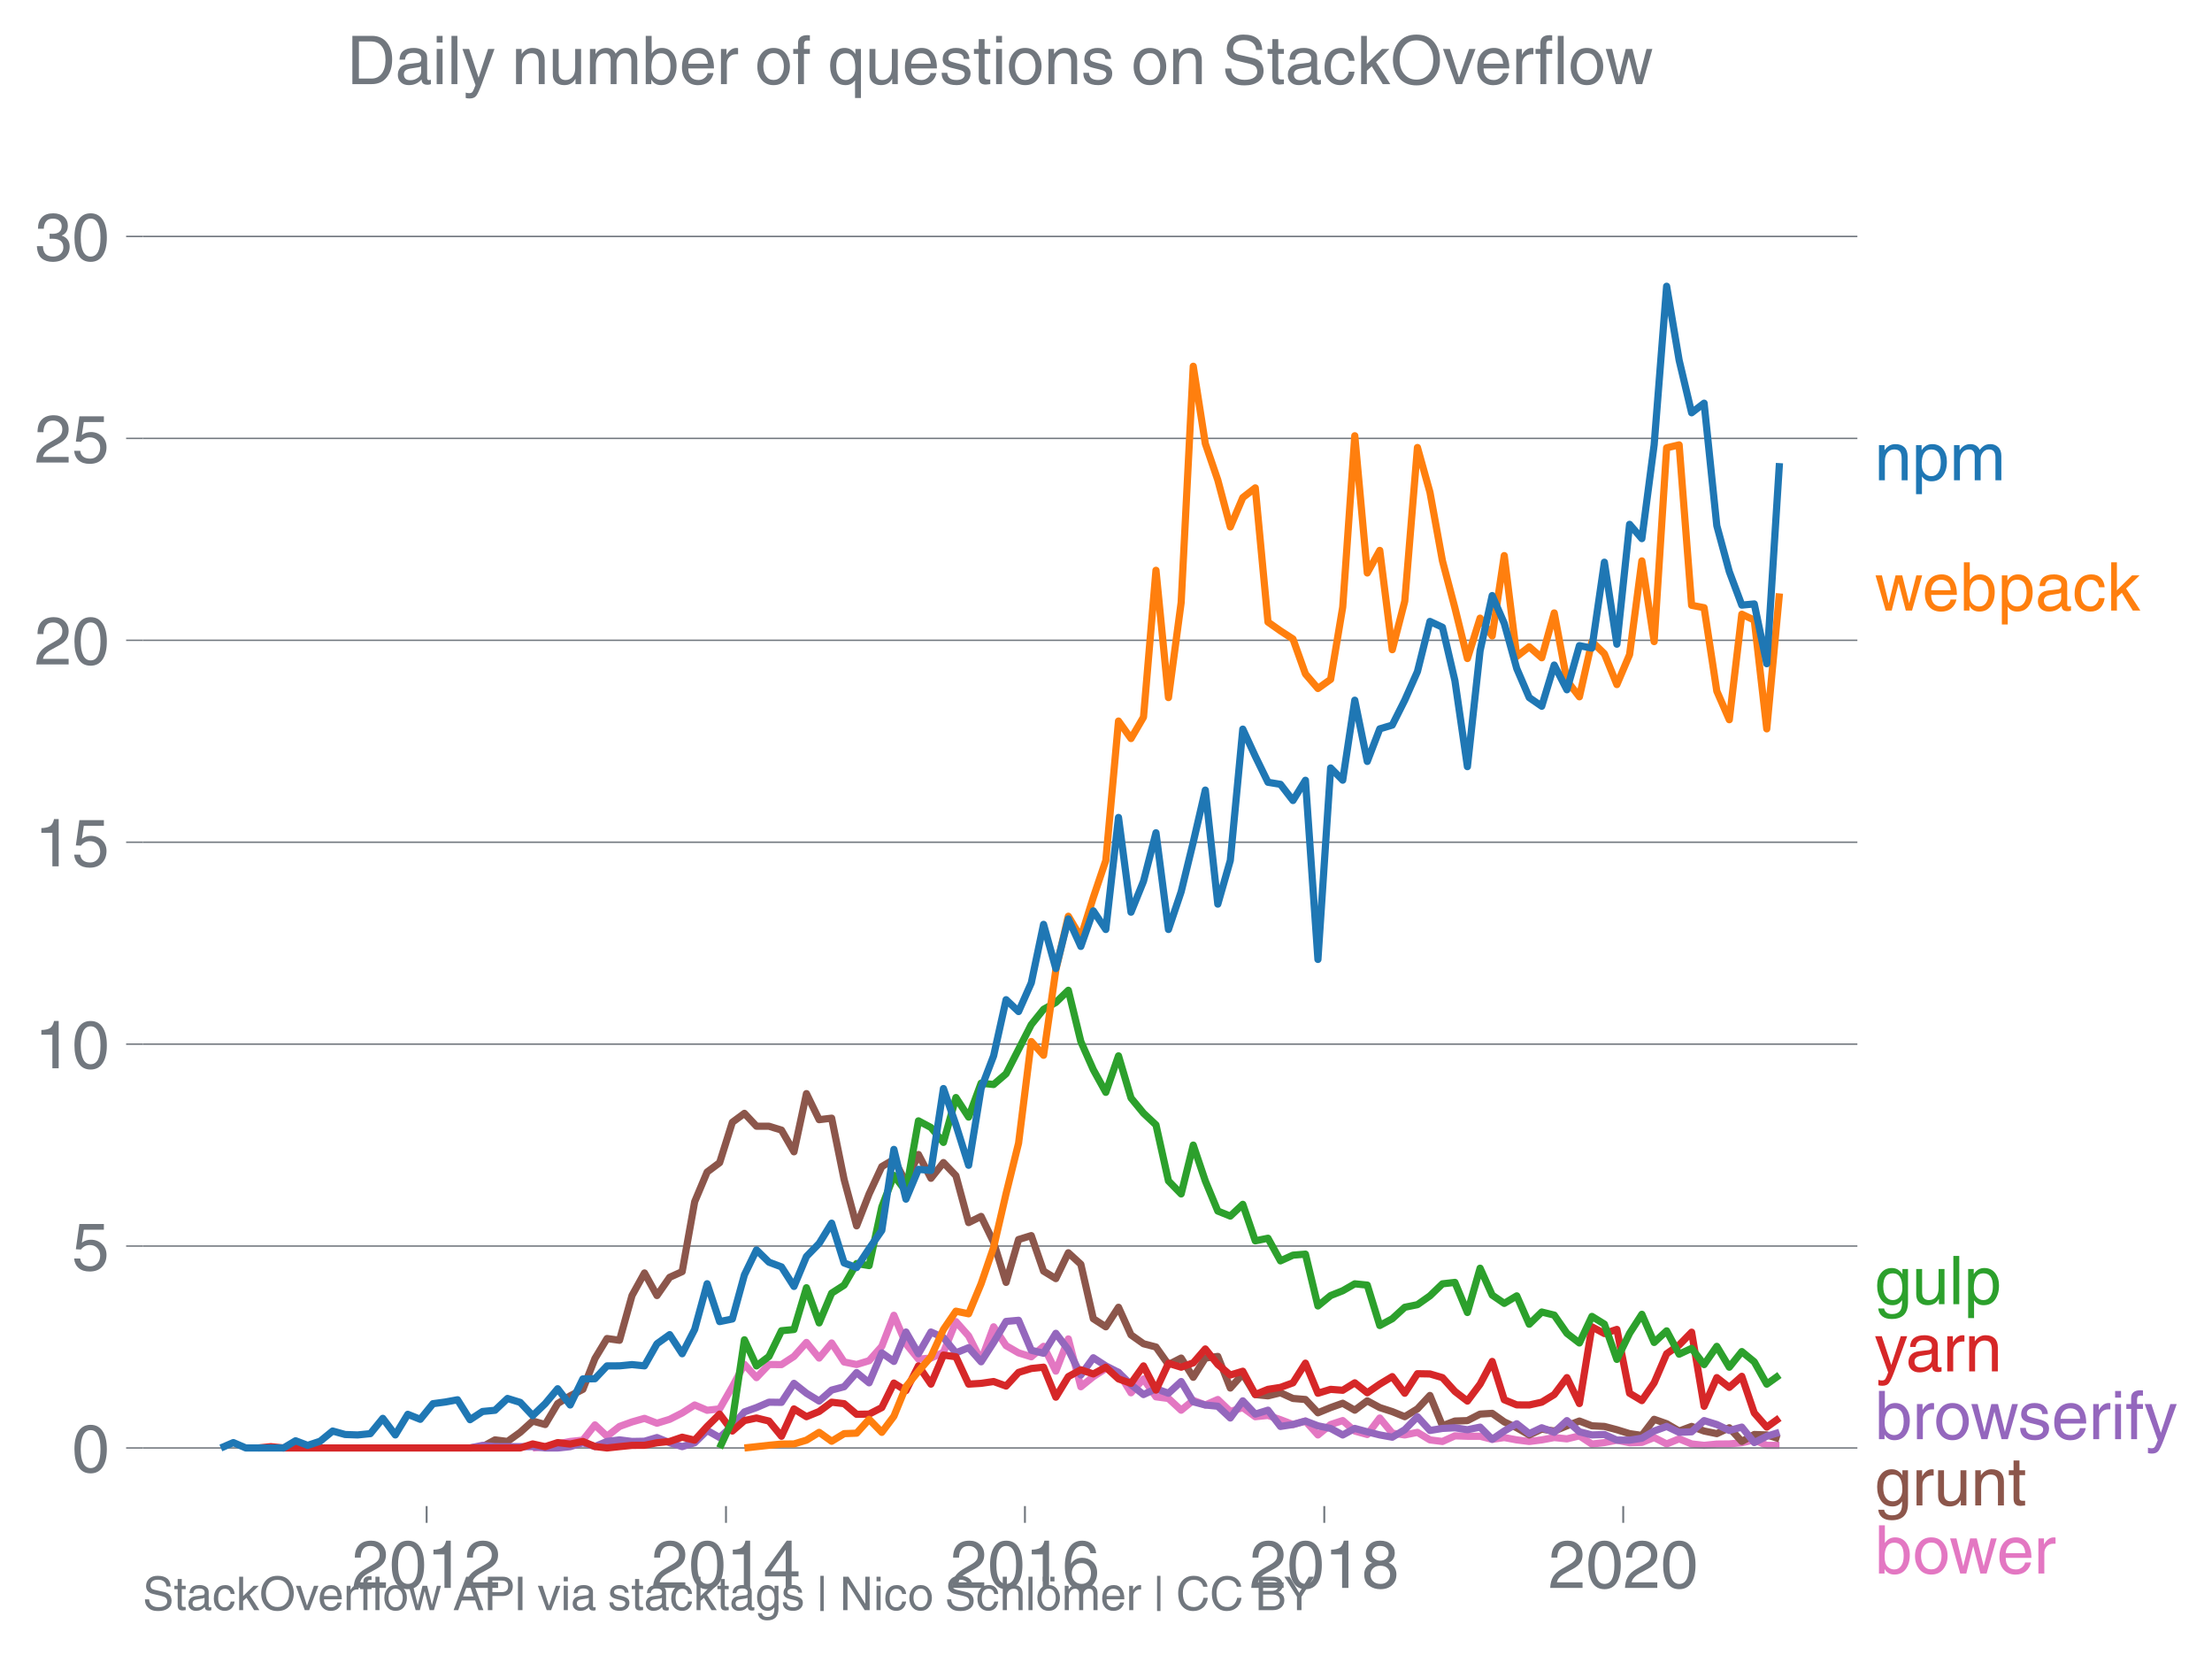 <svg height="459.523" viewBox="0 0 460.756 344.642" width="614.341" xmlns="http://www.w3.org/2000/svg" xmlns:xlink="http://www.w3.org/1999/xlink"><defs><style>*{stroke-linecap:butt;stroke-linejoin:round}</style></defs><g id="figure_1"><path d="M0 344.642h460.756V0H0z" fill="none" id="patch_1"/><g id="axes_1"><path d="M29.77 313.628h357.12V47.516H29.77z" fill="none" id="patch_2"/><path clip-path="url(#p4da6b16182)" d="M110.96 301.532l2.603-.271 2.6-.57 2.602-.515 2.644-.271 2.517-3.178 2.514 2.364 2.604-2.044 2.601-.94 2.602-.742 2.602 1.013 2.644-.814 2.602-1.32 2.603-1.664 2.6 1.103 2.602-.29 2.644-4.611 2.516-4.67 2.515 2.771 2.603-2.73 2.602.017 2.602-1.7 2.601-2.912 2.645 3.256 2.601-3.147 2.604 3.96 2.6.525 2.601-.796 2.645-2.984 2.516-6.472 2.515 5.93 2.603 3.2 2.602-.216 2.601-1.185 2.602-6.411 2.644 2.984 2.602 5.11 2.604-7.009 2.6 3.925 2.601 1.5 2.644.815 2.56-2.18 2.557 5.164 2.603-6.701 2.602 9.956 2.602-2.107 2.601-1.69 2.645.813 2.601 4.24 2.604-2.884 2.6 3.726 2.601.344 2.645 2.441 2.516-2.044 2.515.959 2.603-1.14 2.602 2.496 2.601-.813 2.602 1.898 2.644-.27 2.602.894 2.603 1.004 2.6-.723 2.602 2.893 2.644-2.17 2.517-.823 2.514 2.18 2.604.723 2.601-3.436 2.602 3.156 2.602.37 2.644-.542 2.602 1.573 2.603.326 2.6-1.167 2.602.082h2.644l2.516.64 2.515-.369 2.603.488 2.602.326 2.602-.326 2.602-.488 2.644.271 2.601-.624 2.604 1.71 2.6-.308 2.602-.506 2.644.542 2.559-.075 2.557-1.01 2.604 1.33 2.601-1.059 2.602 1.058 2.602.299 2.644-.272 2.602-.027 2.603-.244 2.6-.597 2.602 1.14h2.644" fill="none" stroke="#e377c2" stroke-linecap="square" stroke-width="1.5" id="line2d_1"/><g id="matplotlib.axis_1"><g id="xtick_1"><g id="line2d_2"><defs><path d="M0 0v3.5" id="mc28a37e4d4" stroke="#71777e" stroke-width=".4"/></defs><use x="88.867" xlink:href="#mc28a37e4d4" y="313.628" fill="#71777e" stroke="#71777e" stroke-width=".4"/></g><g transform="matrix(.14 0 0 -.14 73.296 330.678)" fill="#71777e" id="text_1"><defs><path d="M4.39 45.125q0 12.39 6.391 18.781 6.406 6.407 17.938 6.407 9.656 0 15.812-5.86 6.157-5.86 6.157-15.14 0-7.22-3.547-12.188-3.532-4.953-10.422-8.703l-12.11-6.64Q13.922 15.921 12.5 8.296h38.188V0H2.593q.39 9.906 4.297 16.5 3.906 6.594 12.203 11.375l12.593 7.328q5.032 2.89 7.329 5.984 2.297 3.094 2.297 8.516 0 5.375-3.766 9.031-3.75 3.672-10.156 3.672-7.078 0-10.594-4.672-3.516-4.656-3.61-12.609z" id="HelveticaWorld-Regular-50"/><path d="M42.484 34.188q0 14.109-3.734 21.156-3.734 7.062-10.969 7.062-7.078 0-10.89-7.062-3.797-7.047-3.797-21.157 0-13.671 3.75-20.937Q20.609 6 27.78 6q7.235 0 10.969 7 3.734 7.016 3.734 21.188zm9.422 0q0-17.297-6.25-26.704-6.25-9.39-17.875-9.39-12.062 0-18.062 9.734-6 9.75-6 26.36 0 17.03 6.14 26.578 6.157 9.547 17.922 9.547 11.625 0 17.875-9.5t6.25-26.626z" id="HelveticaWorld-Regular-48"/><path d="M35.89 0h-9.374v49.906H10.109v6.985q8.594.28 12.782 2.75Q27.094 62.109 29 70.313h6.89z" id="HelveticaWorld-Regular-49"/></defs><use xlink:href="#HelveticaWorld-Regular-50"/><use x="55.615" xlink:href="#HelveticaWorld-Regular-48"/><use x="111.23" xlink:href="#HelveticaWorld-Regular-49"/><use x="166.846" xlink:href="#HelveticaWorld-Regular-50"/></g></g><g id="xtick_2"><use x="151.222" xlink:href="#mc28a37e4d4" y="313.628" fill="#71777e" stroke="#71777e" stroke-width=".4" id="line2d_3"/><g transform="matrix(.14 0 0 -.14 135.651 330.678)" fill="#71777e" id="text_2"><defs><path d="M10.594 24.703h22.61v31.89h-.188zM42 17.093V0h-8.797v17.094H2.484v8.593L34.72 70.314H42v-45.61h10.297v-7.61z" id="HelveticaWorld-Regular-52"/></defs><use xlink:href="#HelveticaWorld-Regular-50"/><use x="55.615" xlink:href="#HelveticaWorld-Regular-48"/><use x="111.23" xlink:href="#HelveticaWorld-Regular-49"/><use x="166.846" xlink:href="#HelveticaWorld-Regular-52"/></g></g><g id="xtick_3"><use x="213.491" xlink:href="#mc28a37e4d4" y="313.628" fill="#71777e" stroke="#71777e" stroke-width=".4" id="line2d_4"/><g transform="matrix(.14 0 0 -.14 197.92 330.678)" fill="#71777e" id="text_3"><defs><path d="M14.11 21.578q0-6.875 4.093-11.234Q22.313 6 28.906 6q6.297 0 10.032 4.438 3.734 4.453 3.734 11.687 0 6.297-3.688 10.547-3.687 4.25-10.468 4.25-6.594 0-10.5-4.156-3.907-4.157-3.907-11.188zM41.702 51.61q-.984 5.375-3.984 8.078-3 2.72-8.125 2.72-8.11 0-12.36-7.923-4.25-7.906-4.343-18.109l.203-.188q5.61 8.641 16.687 8.641 8.844 0 15.438-5.86 6.593-5.859 6.593-16.452 0-10.5-6.25-17.47-6.25-6.952-16.843-6.952-12.219 0-18.563 8.687-6.344 8.703-6.344 25.938 0 16.593 6.485 27.093 6.5 10.5 19.484 10.5 8.407 0 14.219-5.015 5.813-5 6.297-13.688z" id="HelveticaWorld-Regular-54"/></defs><use xlink:href="#HelveticaWorld-Regular-50"/><use x="55.615" xlink:href="#HelveticaWorld-Regular-48"/><use x="111.23" xlink:href="#HelveticaWorld-Regular-49"/><use x="166.846" xlink:href="#HelveticaWorld-Regular-54"/></g></g><g id="xtick_4"><use x="275.846" xlink:href="#mc28a37e4d4" y="313.628" fill="#71777e" stroke="#71777e" stroke-width=".4" id="line2d_5"/><g transform="matrix(.14 0 0 -.14 260.276 330.678)" fill="#71777e" id="text_4"><defs><path d="M27.594 40.578q5.422 0 8.953 3.094 3.547 3.11 3.547 8.234 0 4.594-3.407 7.547-3.39 2.953-9.687 2.953-5.61 0-8.672-3.11-3.047-3.093-3.047-7.874 0-5.125 3.813-7.984 3.812-2.86 8.5-2.86zm.093-7.562q-6.78 0-10.64-3.766-3.86-3.766-3.86-9.234 0-6.297 3.907-10.157Q21 6 28.219 6q6.406 0 10.234 3.86 3.828 3.859 3.828 10.265 0 5.469-3.828 9.172-3.828 3.719-10.766 3.719zM49.22 52.203q0-10.594-9.032-14.797 6.204-2.781 8.86-7.36 2.656-4.562 2.656-9.733 0-10.016-6.453-16.125-6.438-6.094-17.375-6.094-9.563 0-16.813 5.25-7.25 5.25-7.25 17.062 0 11.922 11.907 16.907-9.516 3.796-9.516 13.671 0 8.297 5.64 13.813 5.641 5.516 15.641 5.516 10.016 0 15.875-5.204 5.86-5.203 5.86-12.906z" id="HelveticaWorld-Regular-56"/></defs><use xlink:href="#HelveticaWorld-Regular-50"/><use x="55.615" xlink:href="#HelveticaWorld-Regular-48"/><use x="111.23" xlink:href="#HelveticaWorld-Regular-49"/><use x="166.846" xlink:href="#HelveticaWorld-Regular-56"/></g></g><g id="xtick_5"><use x="338.116" xlink:href="#mc28a37e4d4" y="313.628" fill="#71777e" stroke="#71777e" stroke-width=".4" id="line2d_6"/><g transform="matrix(.14 0 0 -.14 322.545 330.678)" fill="#71777e" id="text_5"><use xlink:href="#HelveticaWorld-Regular-50"/><use x="55.615" xlink:href="#HelveticaWorld-Regular-48"/><use x="111.23" xlink:href="#HelveticaWorld-Regular-50"/><use x="166.846" xlink:href="#HelveticaWorld-Regular-48"/></g></g></g><g id="matplotlib.axis_2"><g id="ytick_1"><path clip-path="url(#p4da6b16182)" d="M29.77 301.532h357.12" fill="none" stroke="#71777e" stroke-linecap="square" stroke-width=".3" id="line2d_7"/><g id="line2d_8"><defs><path d="M0 0h-3.5" id="mc528d4cf3a" stroke="#71777e" stroke-width=".3"/></defs><use x="29.771" xlink:href="#mc528d4cf3a" y="301.532" fill="#71777e" stroke="#71777e" stroke-width=".3"/></g><use xlink:href="#HelveticaWorld-Regular-48" transform="matrix(.14 0 0 -.14 14.985 306.557)" fill="#71777e" id="text_6"/></g><g id="ytick_2"><path clip-path="url(#p4da6b16182)" d="M29.77 259.484h357.12" fill="none" stroke="#71777e" stroke-linecap="square" stroke-width=".3" id="line2d_9"/><use x="29.771" xlink:href="#mc528d4cf3a" y="259.484" fill="#71777e" stroke="#71777e" stroke-width=".3" id="line2d_10"/><g transform="matrix(.14 0 0 -.14 14.985 264.508)" fill="#71777e" id="text_7"><defs><path d="M14.703 40.922q5.813 4.39 13.625 4.39 9.469 0 16.281-6.296 6.813-6.297 6.813-16.22 0-10.78-6.578-17.796-6.563-7-18.422-7-10.313 0-16.266 5.047Q4.203 8.109 3.22 17.39h9.094q.671-5.672 4.437-8.672 3.766-3 10.453-3 6.485 0 10.64 4.484Q42 14.703 42 21.688q0 7.125-4.36 11.421-4.343 4.297-11.218 4.297-7.813 0-13.047-6.687l-7.563.39 5.266 37.594h36.438v-8.5H17.672z" id="HelveticaWorld-Regular-53"/></defs><use xlink:href="#HelveticaWorld-Regular-53"/></g></g><g id="ytick_3"><path clip-path="url(#p4da6b16182)" d="M29.77 217.435h357.12" fill="none" stroke="#71777e" stroke-linecap="square" stroke-width=".3" id="line2d_11"/><use x="29.771" xlink:href="#mc528d4cf3a" y="217.435" fill="#71777e" stroke="#71777e" stroke-width=".3" id="line2d_12"/><g transform="matrix(.14 0 0 -.14 7.2 222.46)" fill="#71777e" id="text_8"><use xlink:href="#HelveticaWorld-Regular-49"/><use x="55.615" xlink:href="#HelveticaWorld-Regular-48"/></g></g><g id="ytick_4"><path clip-path="url(#p4da6b16182)" d="M29.77 175.386h357.12" fill="none" stroke="#71777e" stroke-linecap="square" stroke-width=".3" id="line2d_13"/><use x="29.771" xlink:href="#mc528d4cf3a" y="175.386" fill="#71777e" stroke="#71777e" stroke-width=".3" id="line2d_14"/><g transform="matrix(.14 0 0 -.14 7.2 180.41)" fill="#71777e" id="text_9"><use xlink:href="#HelveticaWorld-Regular-49"/><use x="55.615" xlink:href="#HelveticaWorld-Regular-53"/></g></g><g id="ytick_5"><path clip-path="url(#p4da6b16182)" d="M29.77 133.338h357.12" fill="none" stroke="#71777e" stroke-linecap="square" stroke-width=".3" id="line2d_15"/><use x="29.771" xlink:href="#mc528d4cf3a" y="133.338" fill="#71777e" stroke="#71777e" stroke-width=".3" id="line2d_16"/><g transform="matrix(.14 0 0 -.14 7.2 138.362)" fill="#71777e" id="text_10"><use xlink:href="#HelveticaWorld-Regular-50"/><use x="55.615" xlink:href="#HelveticaWorld-Regular-48"/></g></g><g id="ytick_6"><path clip-path="url(#p4da6b16182)" d="M29.77 91.289h357.12" fill="none" stroke="#71777e" stroke-linecap="square" stroke-width=".3" id="line2d_17"/><use x="29.771" xlink:href="#mc528d4cf3a" y="91.289" fill="#71777e" stroke="#71777e" stroke-width=".3" id="line2d_18"/><g transform="matrix(.14 0 0 -.14 7.2 96.314)" fill="#71777e" id="text_11"><use xlink:href="#HelveticaWorld-Regular-50"/><use x="55.615" xlink:href="#HelveticaWorld-Regular-53"/></g></g><g id="ytick_7"><path clip-path="url(#p4da6b16182)" d="M29.77 49.24h357.12" fill="none" stroke="#71777e" stroke-linecap="square" stroke-width=".3" id="line2d_19"/><use x="29.771" xlink:href="#mc528d4cf3a" y="49.24" fill="#71777e" stroke="#71777e" stroke-width=".3" id="line2d_20"/><g transform="matrix(.14 0 0 -.14 7.2 54.265)" fill="#71777e" id="text_12"><defs><path d="M22.406 39.984q2.203-.187 4.594-.187 6.203 0 9.781 2.86 3.594 2.859 3.594 8.656 0 4.687-3.344 7.89-3.343 3.203-9.64 3.203-6.985 0-10.235-4.11-3.234-4.093-3.437-10.983h-8.64q0 10.984 5.765 16.984 5.765 6.016 16.937 6.016 9.922 0 15.828-5.11 5.907-5.094 5.907-13.39 0-10.704-9.032-14.5v-.204q11.72-4 11.72-16.406 0-9.906-6.595-16.265-6.593-6.344-18.703-6.344-9.906 0-16.312 5.203Q4.204 8.5 3.422 21.484H12.5q.203-8.109 4-11.797Q20.313 6 27.484 6q6.938 0 11.141 3.86 4.203 3.859 4.203 9.718 0 6.406-4.016 9.672-4 3.266-12.39 3.266-2 0-4.016-.094z" id="HelveticaWorld-Regular-51"/></defs><use xlink:href="#HelveticaWorld-Regular-51"/><use x="55.615" xlink:href="#HelveticaWorld-Regular-48"/></g></g></g><path clip-path="url(#p4da6b16182)" d="M97.909 301.532l2.602-.271 2.601-1.41 2.602.325 2.644-1.9 2.602-2.35 2.603.723 2.6-4.367 2.602-1.601 2.644-1.356 2.517-6.414 2.514-4.166 2.604.361 2.601-9.314 2.602-4.702 2.602 4.702 2.644-3.798 2.602-1.184 2.603-14.55 2.6-6.194 2.602-1.944 2.644-8.41 2.516-1.86 2.515 2.674 2.603.009 2.602.805 2.602 4.52 2.601-12.116 2.645 5.425 2.601-.316 2.604 12.795 2.6 9.63 2.601-6.646 2.645-5.697 2.516-1.472 2.515 4.728 2.603-5.77 2.602 4.956 2.601-3.274 2.602 2.731 2.644 9.767 2.602-1.285 2.604 5.354 2.6 8.382 2.601-8.925 2.644-.814 2.56 7.39 2.557 1.563 2.603-5.38 2.602 2.396 2.602 11.34 2.601 1.681 2.645-4.07 2.601 5.752 2.604 1.845 2.6.678 2.601 3.662 2.645-1.356 2.516 4.001 2.515-4.001 2.603-.344 2.602 6.583 2.601-2.939 2.602 4.296 2.644.271 2.602-.642 2.603 1.185 2.6.217 2.602 2.767 2.644-1.085 2.517-.902 2.514 1.444 2.604-1.944 2.601 1.402 2.602.84 2.602 1.058 2.644-1.627 2.602-2.794 2.603 6.32 2.6-.994 2.602-.09 2.644-1.357 2.516-.155 2.515 1.783 2.603 1.22 2.602 1.492 2.602-1.211 2.602.398 2.644-1.086 2.601-.994 2.604.994 2.6.127 2.602.687 2.644.814 2.559.374 2.557-3.358 2.604.922 2.601 1.52 2.602-.959 2.602.959 2.644.542 2.602-1.22 2.603 2.848 2.6-1.447 2.602.09 2.644.814" fill="none" stroke="#8c564b" stroke-linecap="square" stroke-width="1.5" id="line2d_21"/><path clip-path="url(#p4da6b16182)" d="M97.909 301.532l2.602-.542 2.601.262 2.602.009h2.644l2.602-.01 2.603.281h2.6l2.602-.271 2.644-.814 2.517.785 2.514-1.056 2.604-.326 2.601.326 2.602-.045 2.602-.769 2.644 1.085 2.602.805 2.603-.805 2.6-2.559 2.602 1.474 2.644-2.442 2.516-2.896 2.515-.901 2.603-1.122 2.602.036 2.602-3.96 2.601 2.061 2.645 1.628 2.601-2.288 2.604-.696 2.6-2.948 2.601 2.134 2.645-6.24 2.516 1.783 2.515-6.123 2.603 4.522 2.602-4.522 2.601 1.158 2.602 3.183 2.644-1.085 2.602 2.947 2.604-4.033 2.6-4.376 2.601-.235 2.644 6.24 2.56.626 2.557-4.154 2.603 3.41 2.602 5.271 2.602-3.59 2.601 1.692 2.645 1.356 2.601 2.559 2.604 2.053 2.6-1.212 2.601.94 2.645-2.441 2.516 4.224 2.515.659 2.603.262 2.602 2.45 2.601-3.571 2.602 2.758 2.644-.814 2.602 3.382 2.603-.398 2.6-.723 2.602.994 2.644.543 2.517 1.366 2.514-1.366 2.604.705 2.601.651 2.602.47 2.602-1.555 2.644-2.713 2.602 2.867 2.603-.425 2.6-.136 2.602.407 2.644-.542 2.516 2.538 2.515-1.724 2.603-1.52 2.602 2.062 2.602-1.22 2.602.949 2.644-2.442 2.601 2.333 2.604.651 2.6-.09 2.602 1.176h2.644l2.559-.403 2.557-1.496 2.604-.959 2.601 1.23 2.602-.109 2.602-2.333 2.644.814 2.602 1.239 2.603-.696 2.6 3.219 2.602-1.32 2.644-.814" fill="none" stroke="#9467bd" stroke-linecap="square" stroke-width="1.5" id="line2d_22"/><g transform="matrix(.14 0 0 -.14 390.462 100.019)" fill="#1f77b4" id="text_13"><defs><path d="M49.219 0h-8.844v32.172q0 7.422-2.594 10.578-2.578 3.156-8.578 3.156-5.906 0-9.875-4.5-3.953-4.484-3.953-12.89V0H6.594v52.297h8.297v-7.375h.203q6.203 8.89 15.812 8.89 8.89 0 13.594-4.718 4.719-4.703 4.719-13.5z" id="HelveticaWorld-Regular-110"/><path d="M14.984 23.688q0-8.407 4.094-13 4.11-4.579 10.219-4.579 6.687 0 10.39 5.438 3.72 5.453 3.72 14.765 0 10.22-3.563 14.907-3.563 4.687-10.735 4.687-6.984 0-10.562-5.5-3.563-5.5-3.563-16.718zm-8.39 28.609h8.297v-7.375h.203q5.61 8.89 15.625 8.89 10.11 0 15.937-7.359 5.828-7.344 5.828-18.766 0-12.796-5.953-21Q40.578-1.515 29.5-1.515q-9.094 0-13.922 7.032h-.203v-26.22H6.594z" id="HelveticaWorld-Regular-112"/><path d="M6.594 52.297h8.297v-7.375h.203q5.906 8.89 15.812 8.89 9.813 0 13.922-8.5 3.75 4.594 7.266 6.547 3.515 1.953 8.703 1.953 6.781 0 11.484-4.453Q77 44.922 77 36.187V0h-8.781v33.797q0 6.094-2.297 9.094-2.297 3.015-7.422 3.015-5.172 0-8.75-4.203-3.563-4.203-3.563-9.812V0h-8.78v36.188q0 4.53-2.11 7.124-2.094 2.594-6.094 2.594-6.297 0-10.062-4.687-3.766-4.688-3.766-12.703V0H6.594z" id="HelveticaWorld-Regular-109"/></defs><use xlink:href="#HelveticaWorld-Regular-110"/><use x="55.176" xlink:href="#HelveticaWorld-Regular-112"/><use x="111.67" xlink:href="#HelveticaWorld-Regular-109"/></g><g transform="matrix(.14 0 0 -.14 390.462 127.147)" fill="#ff7f0e" id="text_14"><defs><path d="M25.594 0h-8.985L1.516 52.297h9.468L21 11.187h.188l10.109 41.11h9.922l10.203-41.11h.187l10.594 41.11h8.703L55.812 0h-9.234L35.984 40.484h-.187z" id="HelveticaWorld-Regular-119"/><path d="M42.484 30.328q-.687 8.485-4.5 12.031-3.797 3.547-10.109 3.547-6.39 0-10.328-4.5-3.922-4.484-4.172-11.078zm8.391-13.922q-1.453-8.11-7.953-13.422-5.719-4.5-15.047-4.593-10.984.093-17.438 7.203Q4 12.704 4 24.704q0 13.78 6.64 21.437 6.641 7.672 18.47 7.672 10.593 0 16.546-7.922 5.953-7.907 5.953-22.594H13.375q0-8.203 3.813-12.703Q21 6.109 28.608 6.109q5.375 0 9.235 3.235 3.86 3.25 4.25 7.062z" id="HelveticaWorld-Regular-101"/><path d="M43.406 26.313q0 10.5-3.718 15.046-3.704 4.547-10.579 4.547-6.984-.11-10.562-5.453Q14.984 35.11 14.984 25q0-10.297 4.297-14.594Q23.578 6.11 29.297 6.11q6.5 0 10.297 5.344 3.812 5.344 3.812 14.86zM6.594 0v71.781h8.781V45.703h.203q5.61 8.11 15.14 8.11 9.766 0 15.766-7.25t6-18.876q0-13.093-6.062-21.156Q40.375-1.516 29.5-1.516q-9.578 0-14.406 8.016h-.203V0z" id="HelveticaWorld-Regular-98"/><path d="M38.375 26.703q-.969-1.015-3.828-1.656-2.86-.625-10.672-1.656-5.766-.688-8.469-2.844-2.703-2.14-2.703-5.656 0-4.297 2.281-6.688 2.297-2.39 7.329-2.39 6.296 0 11.171 3.578 4.891 3.593 4.891 8.718zM6.203 36.375q.297 8.844 5.734 13.14 5.454 4.297 15.844 4.297 8.297 0 13.907-3.765 5.624-3.75 5.624-10.844V9.078Q47.313 6 50.094 6q1.125 0 2.89.39V0Q50.594-.984 48-.984q-4.5 0-6.703 1.921-2.188 1.938-2.281 6.047-7.516-8.5-18.891-8.5-7.422 0-11.922 4.204Q3.72 6.89 3.72 13.624q0 6.89 3.906 11.125Q11.531 29 19 29.89l15.516 1.891q4.203.64 4.203 6.203 0 4.11-3.047 6.297-3.047 2.203-9.25 2.203-5.516 0-8.485-2.437-2.953-2.438-3.53-7.672z" id="HelveticaWorld-Regular-97"/><path d="M39.594 34.719q-1.89 11.187-12.39 11.187-6.5 0-10.454-5.203-3.953-5.203-3.953-14.484 0-10.11 3.656-15.11 3.672-5 10.64-5 4.688 0 8.11 3.438 3.422 3.437 4.39 8.953h8.5q-1.312-9.703-6.859-14.86-5.547-5.156-14.328-5.156-10.297 0-16.89 7.047-6.594 7.063-6.594 19.172 0 13.281 6.594 21.188 6.593 7.922 18.5 7.922 8.687 0 13.843-5.204 5.157-5.203 5.735-13.89z" id="HelveticaWorld-Regular-99"/><path d="M50 0H38.719L22.406 26.422l-7.312-6.594V0h-8.5v71.781h8.5v-41.61l22.5 22.126H48.78L28.813 32.813z" id="HelveticaWorld-Regular-107"/></defs><use xlink:href="#HelveticaWorld-Regular-119"/><use x="70.912" xlink:href="#HelveticaWorld-Regular-101"/><use x="126.332" xlink:href="#HelveticaWorld-Regular-98"/><use x="182.826" xlink:href="#HelveticaWorld-Regular-112"/><use x="239.32" xlink:href="#HelveticaWorld-Regular-97"/><use x="294.252" xlink:href="#HelveticaWorld-Regular-99"/><use x="345.521" xlink:href="#HelveticaWorld-Regular-107"/></g><g transform="matrix(.14 0 0 -.14 390.462 271.59)" fill="#2ca02c" id="text_15"><defs><path d="M12.984 26.313q0-9.61 3.813-14.907Q20.609 6.11 27.094 6.11q6.312 0 10.312 4.579 4 4.593 4 13 0 11.03-3.5 16.625-3.484 5.593-10.61 5.593-7.171 0-10.75-4.765-3.562-4.766-3.562-14.828zM49.812 2.983q0-12.609-6.062-18.797-6.047-6.203-18.266-6.203-8.78 0-13.984 4.047Q6.297-13.922 5.516-6.39h8.796q.672-3.812 3.532-6.062 2.86-2.25 8.281-2.25 7.375 0 11.125 3.969 3.766 3.953 3.766 12.828v3.719h-.188q-4.937-7.329-13.922-7.329-11.187 0-17.093 8.25-5.907 8.25-5.907 20.953 0 11.625 5.953 18.875 5.97 7.25 15.829 7.25 9.906 0 15.625-8.89h.187v7.375h8.313z" id="HelveticaWorld-Regular-103"/><path d="M6.11 52.297h8.78V17.578q0-5.765 2.61-8.625Q20.125 6.11 25 6.11q6.781 0 10.594 4.797 3.812 4.813 3.812 12.578v28.813h8.782V0H39.89v7.625l-.188.188q-4.984-9.329-16.61-9.329-7.515 0-12.25 4.094Q6.11 6.688 6.11 14.703z" id="HelveticaWorld-Regular-117"/><path d="M15.375 0H6.594v71.781h8.781z" id="HelveticaWorld-Regular-108"/></defs><use xlink:href="#HelveticaWorld-Regular-103"/><use x="55.908" xlink:href="#HelveticaWorld-Regular-117"/><use x="110.693" xlink:href="#HelveticaWorld-Regular-108"/><use x="132.715" xlink:href="#HelveticaWorld-Regular-112"/></g><g transform="matrix(.14 0 0 -.14 390.462 285.586)" fill="#d62728" id="text_16"><defs><path d="M39.016 52.297h9.562L29.891.984q-.5-1.375-.985-2.593-4.25-11.329-7.328-15.547-3.078-4.235-9.953-4.235-3.61 0-5.906.782v8.015q2.484-.89 5.468-.89 3.22 0 4.704 2.03 1.5 2.032 4.421 9.938L.875 52.297h9.922L24.812 9.719H25z" id="HelveticaWorld-Regular-121"/><path d="M15.375 0H6.594v52.297h8.297v-8.688h.203q5.703 10.203 14.687 10.203 1.422 0 2.297-.296V44.39h-3.266q-5.906 0-9.671-4.016-3.766-4-3.766-9.953z" id="HelveticaWorld-Regular-114"/></defs><use xlink:href="#HelveticaWorld-Regular-121"/><use x="46.734" xlink:href="#HelveticaWorld-Regular-97"/><use x="101.666" xlink:href="#HelveticaWorld-Regular-114"/><use x="134.234" xlink:href="#HelveticaWorld-Regular-110"/></g><g transform="matrix(.14 0 0 -.14 390.462 299.705)" fill="#9467bd" id="text_17"><defs><path d="M12.703 26.219q0-8.735 3.953-14.375 3.953-5.64 11.219-5.64 7.531 0 11.438 5.905 3.906 5.907 3.906 14.11 0 8.297-3.907 14.078-3.906 5.797-11.437 5.797-6.969 0-11.078-5.453-4.094-5.438-4.094-14.422zm-8.984 0q0 11.672 6.484 19.625 6.5 7.968 17.672 7.968 11.438 0 17.875-8.062 6.453-8.047 6.453-19.531 0-11.516-6.406-19.625-6.39-8.11-17.922-8.11-11.078 0-17.625 7.86-6.531 7.86-6.531 19.875z" id="HelveticaWorld-Regular-111"/><path d="M36.078 37.406q-.187 4.688-3.344 6.735-3.14 2.047-9.047 2.047-4.296 0-7.359-1.907-3.047-1.89-3.047-5.468 0-2.829 1.797-4.172 1.813-1.344 7.828-2.86l8.688-2.187q7.906-2 11.297-5.11 3.406-3.093 3.406-8.656 0-7.719-5.64-12.531-5.641-4.813-15.063-4.813-11 0-16.64 4.563-5.626 4.578-5.735 13.75h8.5q.203-5.422 3.594-8.063 3.39-2.625 10.171-2.625 5.516 0 8.766 2.188 3.25 2.203 3.25 6.11 0 2.78-2.11 4.437-2.093 1.672-8.296 3.078l-10.203 2.5q-6.203 1.562-9.157 4.656-2.953 3.094-2.953 8.031 0 7.72 5.516 12.203 5.531 4.5 14.406 4.5 9.485 0 14.531-4.624 5.047-4.61 5.344-11.782z" id="HelveticaWorld-Regular-115"/><path d="M6.594 61.813v9.968h8.781v-9.969zM15.375 0H6.594v52.297h8.781z" id="HelveticaWorld-Regular-105"/><path d="M17.188 45.016V0H8.405v45.016H1.22v7.28h7.187v8.985q0 5.907 3.578 8.703 3.594 2.813 10.032 2.813 2.203 0 3.968-.188v-7.906q-1.562.188-3.578.188-2.922 0-4.078-1.438-1.14-1.437-1.14-4.656v-6.5h8.796v-7.281z" id="HelveticaWorld-Regular-102"/></defs><use xlink:href="#HelveticaWorld-Regular-98"/><use x="56.494" xlink:href="#HelveticaWorld-Regular-114"/><use x="88.063" xlink:href="#HelveticaWorld-Regular-111"/><use x="142.471" xlink:href="#HelveticaWorld-Regular-119"/><use x="213.383" xlink:href="#HelveticaWorld-Regular-115"/><use x="263.383" xlink:href="#HelveticaWorld-Regular-101"/><use x="318.803" xlink:href="#HelveticaWorld-Regular-114"/><use x="351.371" xlink:href="#HelveticaWorld-Regular-105"/><use x="373.393" xlink:href="#HelveticaWorld-Regular-102"/><use x="401.078" xlink:href="#HelveticaWorld-Regular-121"/></g><g transform="matrix(.14 0 0 -.14 390.462 313.498)" fill="#8c564b" id="text_18"><defs><path d="M17.188 45.016V10.984q0-2 1.093-3.046 1.11-1.047 3.938-1.047h3.375V0Q20.797-.688 19-.688q-5.516 0-8.063 2.641-2.53 2.64-2.53 8.547v34.516H1.311v7.28h7.094v14.595h8.781V52.297h8.407v-7.281z" id="HelveticaWorld-Regular-116"/></defs><use xlink:href="#HelveticaWorld-Regular-103"/><use x="55.908" xlink:href="#HelveticaWorld-Regular-114"/><use x="88.477" xlink:href="#HelveticaWorld-Regular-117"/><use x="143.262" xlink:href="#HelveticaWorld-Regular-110"/><use x="198.438" xlink:href="#HelveticaWorld-Regular-116"/></g><g transform="matrix(.14 0 0 -.14 390.462 327.682)" fill="#e377c2" id="text_19"><use xlink:href="#HelveticaWorld-Regular-98"/><use x="56.494" xlink:href="#HelveticaWorld-Regular-111"/><use x="110.902" xlink:href="#HelveticaWorld-Regular-119"/><use x="181.814" xlink:href="#HelveticaWorld-Regular-101"/><use x="237.234" xlink:href="#HelveticaWorld-Regular-114"/></g><g transform="matrix(.097 0 0 -.097 29.77 335.303)" fill="#71777e" id="text_20"><defs><path d="M50.39 50.781q-.296 6.844-5.109 10.719-4.797 3.875-12.656 3.875-7.922 0-12.172-3.25-4.234-3.234-4.234-9.344 0-3.265 1.843-5.61 1.86-2.343 6.641-3.468l20.516-4.687q8.297-1.813 12.297-6.875 4.015-5.047 4.015-12.313 0-10.64-7.812-16.187-7.813-5.547-20.313-5.547-9.531 0-15.031 2.437-5.484 2.453-9.734 7.766-4.25 5.328-4.25 14.89h9.093q0-8 5.313-12.406 5.328-4.39 14.5-4.39 8.89 0 13.844 3.156 4.953 3.156 4.953 8.953 0 5.281-2.953 7.89Q46.188 29 37.594 31l-15.469 3.625q-7.719 1.75-11.531 6.125Q6.78 45.125 6.78 51.516q0 9.672 6.516 15.922 6.531 6.25 18.203 6.25 13.172 0 20.328-5.5 7.156-5.485 7.688-17.407z" id="HelveticaWorld-Regular-83"/><path d="M63.922 35.89q0 12.594-6.672 20.891-6.656 8.313-18.328 8.313-11.531 0-18.266-8.313-6.734-8.297-6.734-20.89 0-12.985 6.828-21.094 6.844-8.11 18.172-8.11 11.078 0 18.031 7.907 6.969 7.922 6.969 21.297zm9.953 0q0-16.062-9.281-26.937-9.266-10.86-25.672-10.86-16.516 0-25.766 10.86-9.25 10.875-9.25 26.938 0 16.109 9.25 26.953 9.25 10.843 25.766 10.843 16.89 0 25.922-11.046 9.031-11.032 9.031-26.75z" id="HelveticaWorld-Regular-79"/><path d="M39.406 52.297h9.625L29.11 0h-9.437L.594 52.297h10.203L24.422 9.719h.187z" id="HelveticaWorld-Regular-118"/><path d="M44 29.5L33.406 61.078h-.203L21.687 29.5zm-25.297-8.594L11.188 0h-9.97l27 71.781h10.985L65.187 0H54.594l-7.078 20.906z" id="HelveticaWorld-Regular-65"/><path d="M17.828 38.625H37.11q7.282 0 10.938 3.188 3.656 3.203 3.656 9.703 0 5.812-3.516 8.89-3.515 3.078-10.687 3.078H17.828zm0-38.625H8.11v71.781h32.266q9.625 0 15.484-5.594 5.86-5.593 5.86-14.578 0-9.328-5.672-15.312-5.656-5.969-15.672-5.969H17.828z" id="HelveticaWorld-Regular-80"/><path d="M17.828 0H8.11v71.781h9.72z" id="HelveticaWorld-Regular-73"/><path d="M9.422 73.688h7.281V-1.906H9.422z" id="HelveticaWorld-Regular-124"/><path d="M55.61 71.781h9.374V0h-10.78L17.577 58.016h-.187V0H8.109v71.781h11.375l35.938-57.969h.187z" id="HelveticaWorld-Regular-78"/><path d="M49.219 0h-8.844v34.188q0 6.296-2.438 9-2.437 2.718-7.953 2.718-6.797 0-10.703-4.406-3.906-4.39-3.906-12.984V0H6.594v71.781h8.781V45.312h.203q6 8.5 15.328 8.5 8.594 0 13.453-4.5 4.86-4.484 4.86-13.718z" id="HelveticaWorld-Regular-104"/><path d="M12.703 26.219q0-8.735 3.953-14.375 3.953-5.64 11.219-5.64 7.531 0 11.438 5.905 3.906 5.907 3.906 14.11 0 8.297-3.907 14.078-3.906 5.797-11.437 5.797-6.969 0-11.078-5.453-4.094-5.438-4.094-14.422zm-8.984 0q0 11.672 6.484 19.625 6.5 7.968 17.672 7.968 11.438 0 17.875-8.062 6.453-8.047 6.453-19.531 0-11.516-6.406-19.625-6.39-8.11-17.922-8.11-11.078 0-17.625 7.86-6.531 7.86-6.531 19.875zm36.734 35.406H31.47v10.156h8.984zm-16.219 0H15.25v10.156h8.984z" id="HelveticaWorld-Regular-246"/><path d="M58.016 50.203q-1.625 7.313-6.782 11.094-5.14 3.797-13.343 3.797-10.594 0-17.047-7.703-6.438-7.688-6.438-20.766 0-15.14 6.094-22.547 6.11-7.39 17.688-7.39 7.609 0 13.093 5.046 5.5 5.063 7.407 14.688h9.421Q66.22 12.594 57.625 5.344t-20.906-7.25q-14.703 0-23.516 10.11Q4.391 18.311 4.391 36.28q0 17.328 9.203 27.36 9.203 10.047 24.297 10.047 12.5 0 20.265-6.454 7.766-6.437 9.235-17.03z" id="HelveticaWorld-Regular-67"/><path d="M8.11 71.781h31.484q9.281 0 14.797-5.031 5.515-5.031 5.515-13.031 0-4.844-2.422-8.828-2.406-3.97-7.187-6.172 6.687-2.532 9.828-6.735 3.156-4.203 3.156-10.797 0-9.265-6.687-15.234Q49.906 0 38.922 0H8.109zm9.562-63.484h20.703q7.625 0 11.422 3.531 3.812 3.547 3.812 9.563 0 6.093-4.25 9.093Q45.125 33.5 36.812 33.5h-19.14zm0 33.11h17.625q7.719 0 11.312 2.796 3.594 2.813 3.594 8.781 0 5.125-3.406 7.813-3.39 2.687-11.39 2.687H17.671z" id="HelveticaWorld-Regular-66"/><path d="M37.313 0h-9.72v28.906L.485 71.781h11.329l20.609-34.469 20.562 34.47h11.422L37.312 28.905z" id="HelveticaWorld-Regular-89"/></defs><use xlink:href="#HelveticaWorld-Regular-83"/><use x="66.211" xlink:href="#HelveticaWorld-Regular-116"/><use x="93.896" xlink:href="#HelveticaWorld-Regular-97"/><use x="148.828" xlink:href="#HelveticaWorld-Regular-99"/><use x="200.098" xlink:href="#HelveticaWorld-Regular-107"/><use x="250.098" xlink:href="#HelveticaWorld-Regular-79"/><use x="327.881" xlink:href="#HelveticaWorld-Regular-118"/><use x="375.49" xlink:href="#HelveticaWorld-Regular-101"/><use x="430.91" xlink:href="#HelveticaWorld-Regular-114"/><use x="464.979" xlink:href="#HelveticaWorld-Regular-102"/><use x="492.664" xlink:href="#HelveticaWorld-Regular-108"/><use x="514.686" xlink:href="#HelveticaWorld-Regular-111"/><use x="569.094" xlink:href="#HelveticaWorld-Regular-119"/><use x="641.506" xlink:href="#HelveticaWorld-Regular-32"/><use x="665.92" xlink:href="#HelveticaWorld-Regular-65"/><use x="732.619" xlink:href="#HelveticaWorld-Regular-80"/><use x="797.268" xlink:href="#HelveticaWorld-Regular-73"/><use x="823.049" xlink:href="#HelveticaWorld-Regular-32"/><use x="847.463" xlink:href="#HelveticaWorld-Regular-118"/><use x="897.072" xlink:href="#HelveticaWorld-Regular-105"/><use x="919.094" xlink:href="#HelveticaWorld-Regular-97"/><use x="974.025" xlink:href="#HelveticaWorld-Regular-32"/><use x="998.439" xlink:href="#HelveticaWorld-Regular-115"/><use x="1048.439" xlink:href="#HelveticaWorld-Regular-116"/><use x="1076.125" xlink:href="#HelveticaWorld-Regular-97"/><use x="1131.057" xlink:href="#HelveticaWorld-Regular-99"/><use x="1182.326" xlink:href="#HelveticaWorld-Regular-107"/><use x="1232.326" xlink:href="#HelveticaWorld-Regular-116"/><use x="1260.012" xlink:href="#HelveticaWorld-Regular-97"/><use x="1314.943" xlink:href="#HelveticaWorld-Regular-103"/><use x="1370.852" xlink:href="#HelveticaWorld-Regular-115"/><use x="1420.852" xlink:href="#HelveticaWorld-Regular-32"/><use x="1445.266" xlink:href="#HelveticaWorld-Regular-124"/><use x="1471.242" xlink:href="#HelveticaWorld-Regular-32"/><use x="1495.656" xlink:href="#HelveticaWorld-Regular-78"/><use x="1568.752" xlink:href="#HelveticaWorld-Regular-105"/><use x="1590.773" xlink:href="#HelveticaWorld-Regular-99"/><use x="1642.043" xlink:href="#HelveticaWorld-Regular-111"/><use x="1697.951" xlink:href="#HelveticaWorld-Regular-32"/><use x="1722.365" xlink:href="#HelveticaWorld-Regular-83"/><use x="1788.576" xlink:href="#HelveticaWorld-Regular-99"/><use x="1839.846" xlink:href="#HelveticaWorld-Regular-104"/><use x="1895.021" xlink:href="#HelveticaWorld-Regular-108"/><use x="1917.043" xlink:href="#HelveticaWorld-Regular-246"/><use x="1972.951" xlink:href="#HelveticaWorld-Regular-109"/><use x="2055.959" xlink:href="#HelveticaWorld-Regular-101"/><use x="2111.379" xlink:href="#HelveticaWorld-Regular-114"/><use x="2143.947" xlink:href="#HelveticaWorld-Regular-32"/><use x="2168.361" xlink:href="#HelveticaWorld-Regular-124"/><use x="2194.338" xlink:href="#HelveticaWorld-Regular-32"/><use x="2218.752" xlink:href="#HelveticaWorld-Regular-67"/><use x="2291.066" xlink:href="#HelveticaWorld-Regular-67"/><use x="2363.381" xlink:href="#HelveticaWorld-Regular-32"/><use x="2387.795" xlink:href="#HelveticaWorld-Regular-66"/><use x="2450.607" xlink:href="#HelveticaWorld-Regular-89"/></g><g transform="matrix(.14 0 0 -.14 72.264 17.516)" fill="#71777e" id="text_21"><defs><path d="M17.828 8.297h18.797q9.766 0 15.281 7.5 5.516 7.5 5.516 20.484 0 12.844-5.563 19.969-5.562 7.125-16.062 7.234H17.828zM8.11 71.78h29.094q14.11 0 22.094-9.703 7.984-9.687 7.984-25.156 0-16.61-7.984-26.766Q51.313 0 36.813 0H8.108z" id="HelveticaWorld-Regular-68"/><path d="M41.5 23.688q0 11.125-3.5 16.671-3.484 5.547-10.61 5.547-6.874 0-10.593-4.5-3.703-4.484-3.703-15.093 0-9.422 3.75-14.813 3.765-5.39 10.36-5.39 5.812 0 10.046 4.39 4.25 4.39 4.25 13.188zm8.406-44.391H41.11V5.516h-.187Q35.89-1.516 27-1.516q-10.984 0-17 8.157-6 8.156-6 21.047 0 11.421 5.906 18.765 5.922 7.36 15.875 7.36 9.907 0 15.625-8.891h.203v7.375h8.297z" id="HelveticaWorld-Regular-113"/></defs><use xlink:href="#HelveticaWorld-Regular-68"/><use x="72.021" xlink:href="#HelveticaWorld-Regular-97"/><use x="126.953" xlink:href="#HelveticaWorld-Regular-105"/><use x="148.975" xlink:href="#HelveticaWorld-Regular-108"/><use x="170.996" xlink:href="#HelveticaWorld-Regular-121"/><use x="220.605" xlink:href="#HelveticaWorld-Regular-32"/><use x="245.02" xlink:href="#HelveticaWorld-Regular-110"/><use x="300.195" xlink:href="#HelveticaWorld-Regular-117"/><use x="354.98" xlink:href="#HelveticaWorld-Regular-109"/><use x="437.988" xlink:href="#HelveticaWorld-Regular-98"/><use x="494.482" xlink:href="#HelveticaWorld-Regular-101"/><use x="549.902" xlink:href="#HelveticaWorld-Regular-114"/><use x="582.471" xlink:href="#HelveticaWorld-Regular-32"/><use x="606.885" xlink:href="#HelveticaWorld-Regular-111"/><use x="662.793" xlink:href="#HelveticaWorld-Regular-102"/><use x="690.479" xlink:href="#HelveticaWorld-Regular-32"/><use x="714.893" xlink:href="#HelveticaWorld-Regular-113"/><use x="771.387" xlink:href="#HelveticaWorld-Regular-117"/><use x="826.172" xlink:href="#HelveticaWorld-Regular-101"/><use x="881.592" xlink:href="#HelveticaWorld-Regular-115"/><use x="931.592" xlink:href="#HelveticaWorld-Regular-116"/><use x="959.277" xlink:href="#HelveticaWorld-Regular-105"/><use x="981.299" xlink:href="#HelveticaWorld-Regular-111"/><use x="1037.207" xlink:href="#HelveticaWorld-Regular-110"/><use x="1092.383" xlink:href="#HelveticaWorld-Regular-115"/><use x="1142.383" xlink:href="#HelveticaWorld-Regular-32"/><use x="1166.797" xlink:href="#HelveticaWorld-Regular-111"/><use x="1222.705" xlink:href="#HelveticaWorld-Regular-110"/><use x="1277.881" xlink:href="#HelveticaWorld-Regular-32"/><use x="1302.295" xlink:href="#HelveticaWorld-Regular-83"/><use x="1368.506" xlink:href="#HelveticaWorld-Regular-116"/><use x="1396.191" xlink:href="#HelveticaWorld-Regular-97"/><use x="1451.123" xlink:href="#HelveticaWorld-Regular-99"/><use x="1502.393" xlink:href="#HelveticaWorld-Regular-107"/><use x="1552.393" xlink:href="#HelveticaWorld-Regular-79"/><use x="1630.176" xlink:href="#HelveticaWorld-Regular-118"/><use x="1677.785" xlink:href="#HelveticaWorld-Regular-101"/><use x="1733.205" xlink:href="#HelveticaWorld-Regular-114"/><use x="1767.273" xlink:href="#HelveticaWorld-Regular-102"/><use x="1794.959" xlink:href="#HelveticaWorld-Regular-108"/><use x="1816.98" xlink:href="#HelveticaWorld-Regular-111"/><use x="1871.389" xlink:href="#HelveticaWorld-Regular-119"/></g><path clip-path="url(#p4da6b16182)" d="M53.808 301.532l2.602-.271 2.644.271H108.358l2.602-.84 2.603.569 2.6-.85 2.602.307 2.644-.542 2.517 1.056 2.514.3 2.604-.28 2.601-.262 2.602-.018 2.602-.525 2.644-.271 2.602-.886 2.603.615 2.6-2.858 2.602-2.568 2.644 3.527 2.516-2.18 2.515-.533 2.603.633 2.602 3.165 2.602-5.688 2.601 1.618 2.645-1.085 2.601-1.935 2.604.308 2.6 2.215 2.601-.045 2.645-1.356 2.516-5.106 2.515 1.579 2.603-5.164 2.602 3.807 2.601-6.05 2.602.354 2.644 5.696 2.602-.162 2.604-.38 2.6.94 2.601-2.84 2.644-.813 2.56-.271 2.557 6.24 2.603-4.278 2.602-1.42 2.602.86 2.601-1.402 2.645 2.441 2.601.923 2.604-3.635 2.6 5.036 2.601-5.58 2.645.815 2.516-.901 2.515-2.897 2.603 3.237 2.602 2.188 2.601-.786 2.602 4.856 2.644-1.085 2.602-.407 2.603-.95 2.6-4.096 2.602 6.266 2.644-.813 2.517.193 2.514-1.55 2.604 2.07 2.601-1.799 2.602-1.564 2.602 3.463 2.644-4.069 2.602.045 2.603.769 2.6 2.876 2.602 2.007 2.644-3.527 2.516-4.728 2.515 7.984 2.603 1.067 2.602.018 2.602-.579 2.602-1.591 2.644-3.527 2.601 5.399 2.604-15.979 2.6 1.402 2.602-.86 2.644 13.293 2.559 1.535 2.557-3.705 2.604-6.058 2.601-1.809 2.602-2.677 2.602 15.427 2.644-5.968 2.602 2.035 2.603-2.306 2.6 7.632 2.602 2.948 2.644-1.9" fill="none" stroke="#d62728" stroke-linecap="square" stroke-width="1.5" id="line2d_23"/><path clip-path="url(#p4da6b16182)" d="M149.9 301.532l2.644-5.697 2.516-16.829 2.515 5.436 2.603-1.972 2.602-5.353 2.602-.253 2.601-8.7 2.645 7.325 2.601-6.194 2.604-1.673 2.6-4.494 2.601.425 2.645-12.208 2.516-6.578 2.515 3.323 2.603-14.677 2.602 1.384 2.601 3.102 2.602-9.342 2.644 4.07 2.602-7.063 2.604.28 2.6-2.242 2.601-5.082 2.644-5.154 2.56-3.18 2.557-1.432 2.603-2.532 2.602 10.67 2.602 5.87 2.601 4.71 2.645-7.596 2.601 8.772 2.604 3.165 2.6 2.441 2.601 11.665 2.645 2.713 2.516-10.173 2.515 7.46 2.603 6.276 2.602 1.05 2.601-2.451 2.602 7.604 2.644-.542 2.602 4.711 2.603-1.184 2.6-.217 2.602 10.797 2.644-2.17 2.517-.999 2.514-1.443 2.604.262 2.601 8.419 2.602-1.41 2.602-2.388 2.644-.543 2.602-1.835 2.603-2.505 2.6-.299 2.602 6.267 2.644-9.224 2.516 5.6 2.515 1.725 2.603-1.564 2.602 5.904 2.602-2.54 2.602.642 2.644 3.797 2.601 2.008 2.604-5.534 2.6 1.61 2.602 7.342 2.644-5.426 2.559-3.966 2.557 5.865 2.604-2.414 2.601 4.856 2.602-1.212 2.602 3.382 2.644-3.798 2.602 4.34 2.603-3.255 2.6 2.134 2.602 4.648 2.644-1.899" fill="none" stroke="#2ca02c" stroke-linecap="square" stroke-width="1.5" id="line2d_24"/><path clip-path="url(#p4da6b16182)" d="M155.06 301.532l2.515-.271 2.603-.29 2.602-.253 2.602-.027 2.601-.786 2.645-1.628 2.601 1.854 2.604-1.583 2.6-.1 2.601-2.884 2.645 2.713 2.516-3.352 2.515-6.143 2.603-3.228 2.602-3.011 2.601-5.68 2.602-3.815 2.644.542 2.602-6.257 2.604-7.578 2.6-11.204 2.601-10.499 2.644-21.16 2.56 2.863 2.557-17.783 2.603-11.168 2.602 4.386 2.602-8.31 2.601-7.696 2.645-29.027 2.601 3.644 2.604-4.458 2.6-30.582 2.601 26.513 2.645-19.804 2.516-49.198 2.515 16.102 2.603 7.605 2.602 9.757 2.601-6.113 2.602-2.025 2.644 27.942 2.602 1.835 2.603 1.691 2.6 7.28 2.602 3.029 2.644-1.899 2.517-15.046 2.514-35.684 2.604 28.575 2.601-4.702 2.602 20.68 2.602-10.1 2.644-32.011 2.602 9.314 2.603 14.287 2.6 9.82 2.602 10.527 2.644-8.41 2.516 3.71 2.515-16.732 2.603 20.997 2.602-2.007 2.602 2.288 2.602-9.341 2.644 14.106 2.601 3.364 2.604-11.502 2.6 2.532 2.602 6.42 2.644-6.24 2.559-19.513 2.557 16.8 2.604-40.357 2.601-.606 2.602 33.404 2.602.507 2.644 17.362 2.602 5.959 2.603-21.965 2.6 1.22 2.602 22.653 2.644-28.214" fill="none" stroke="#ff7f0e" stroke-linecap="square" stroke-width="1.5" id="line2d_25"/><path clip-path="url(#p4da6b16182)" d="M46.003 301.532l2.602-1.121 2.603 1.121h7.846l2.517-1.501 2.514.959 2.604-.86 2.601-2.124 2.602.723 2.602.09 2.644-.27 2.602-3.184 2.603 3.454 2.6-4.295 2.602 1.04 2.644-3.255 2.56-.346 2.556-.468 2.604 4.15 2.602-1.709 2.601-.253 2.602-2.46 2.644.814 2.602 2.767 2.603-2.495 2.6-3.111 2.602 3.382 2.644-5.426 2.517-.038 2.514-2.674 2.604-.01 2.601-.262 2.602.262 2.602-4.602 2.644-1.9 2.602 3.98 2.603-5.064 2.6-9.513 2.602 7.885 2.644-.543 2.516-9.184 2.515-5.194 2.603 2.55 2.602.977 2.602 4.07 2.601-6.24 2.645-2.713 2.601-4.223 2.604 8.292 2.6.959 2.601-3.943 2.645-3.798 2.516-16.868 2.515 10.357 2.603-6.212 2.602.244 2.601-17.063 2.602 7.568 2.644 8.41 2.602-15.978 2.604-6.81 2.6-11.692 2.601 2.469 2.644-5.968 2.56-12.19 2.557 9.206 2.603-10.336 2.602 5.724 2.602-7.406 2.601 3.88 2.645-23.331 2.601 19.731 2.604-6.438 2.6-10.101 2.601 20.138 2.645-7.867 2.516-10.309 2.515-10.851 2.603 23.746 2.602-9.097 2.601-27.345 2.602 5.643 2.644 5.425 2.602.425 2.603 3.373 2.6-4.214 2.602 37.31 2.644-39.878 2.517 2.548 2.514-16.654 2.604 12.75 2.601-6.782 2.602-.787 2.602-5.181 2.644-5.969 2.602-10.435 2.603 1.212 2.6 11.122 2.602 17.905 2.644-24.144 2.516-11.481 2.515 5.784 2.603 9.413 2.602 6.05 2.602 1.8 2.602-8.582 2.644 5.154 2.601-9.187 2.604.506 2.6-17.886 2.602 17.072 2.644-24.957 2.559 2.974 2.557-19.523 2.604-33.033 2.601 15.4 2.602 10.95 2.602-1.998 2.644 25.5 2.602 9.577 2.603 6.972 2.6-.244 2.602 12.452 2.644-41.778" fill="none" stroke="#1f77b4" stroke-linecap="square" stroke-width="1.5" id="line2d_26"/></g></g><defs><clipPath id="p4da6b16182"><path d="M29.771 47.516h357.12v266.112H29.771z"/></clipPath></defs></svg>